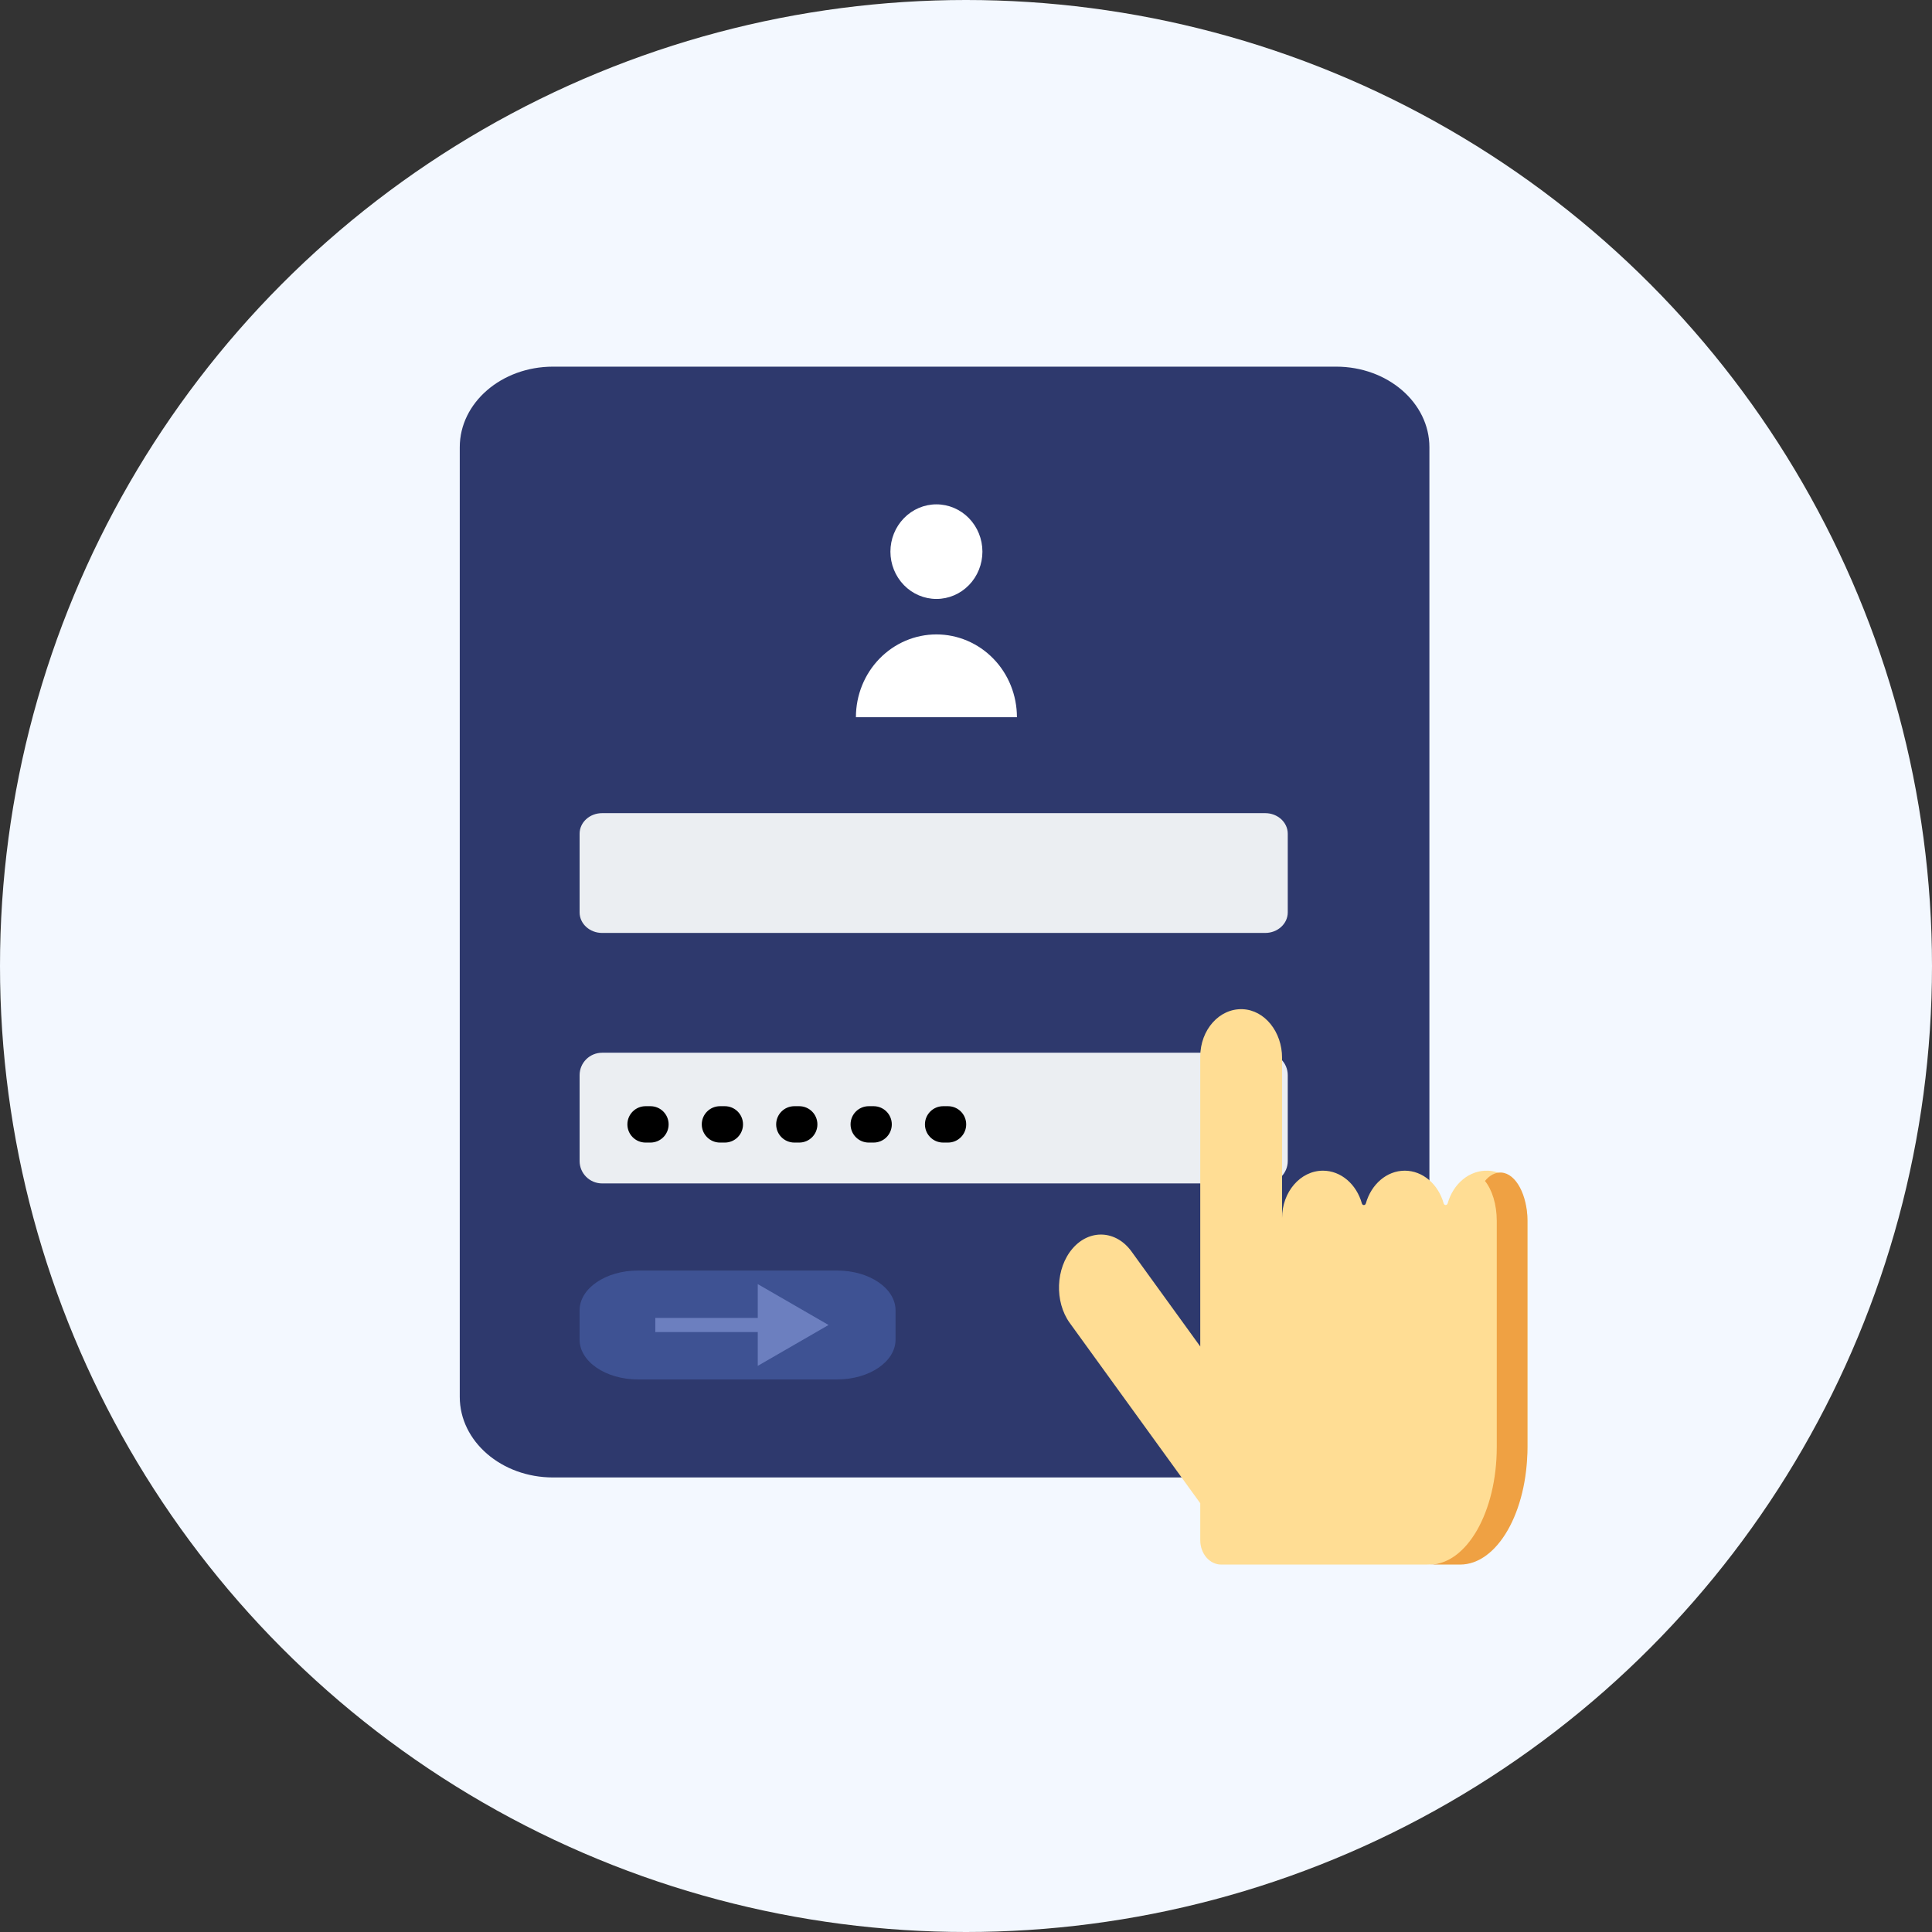 <svg width="140" height="140" viewBox="0 0 140 140" fill="none" xmlns="http://www.w3.org/2000/svg">
<rect x="0" y="0" width="140" height="140" fill="#333333" stroke="none"/>
<circle cx="70" cy="70" r="70" fill="#F3F8FF"/>
<path d="M96.821 107.062H40.075C36.342 107.062 33.316 104.448 33.316 101.224V32.408C33.316 29.183 36.342 26.569 40.075 26.569H96.821C100.554 26.569 103.58 29.183 103.58 32.408V101.224C103.58 104.448 100.554 107.062 96.821 107.062Z" fill="#2E396D"/>
<path d="M91.685 85.755H43.631C42.73 85.755 42 85.027 42 84.129V77.911C42 77.013 42.73 76.285 43.631 76.285H91.685C92.585 76.285 93.316 77.013 93.316 77.911V84.129C93.316 85.027 92.586 85.755 91.685 85.755Z" fill="#EBEEF2"/>
<path d="M107.83 84.834C106.47 84.778 105.305 85.785 104.905 87.194C104.858 87.361 104.659 87.365 104.612 87.198C104.224 85.824 103.109 84.832 101.794 84.832C100.479 84.832 99.364 85.825 98.976 87.2C98.93 87.365 98.731 87.365 98.685 87.2C98.298 85.825 97.182 84.832 95.867 84.832C94.23 84.832 92.903 86.37 92.903 88.267V76.646C92.903 74.783 91.653 73.197 90.047 73.13C88.361 73.061 86.975 74.625 86.975 76.564V97.571L81.992 90.686C80.874 89.142 78.953 89.045 77.724 90.47C76.494 91.895 76.403 94.325 77.52 95.869L86.975 108.93V111.611C86.975 112.585 87.656 113.375 88.497 113.375H103.309C107.383 113.375 110.686 109.547 110.686 104.824V88.349C110.686 86.487 109.436 84.9 107.83 84.834Z" fill="#FFDD94"/>
<path d="M108.796 84.968C108.353 84.94 107.941 85.169 107.605 85.576C108.125 86.214 108.461 87.284 108.461 88.467V104.865C108.461 109.565 106.276 113.375 103.58 113.375H105.805C108.5 113.375 110.685 109.565 110.685 104.865V88.467C110.685 86.613 109.859 85.034 108.796 84.968Z" fill="#EFA143"/>
<path d="M60.664 99.959H46.23C43.894 99.959 42 98.668 42 97.075V94.952C42 93.359 43.894 92.068 46.23 92.068H60.664C63.001 92.068 64.895 93.359 64.895 94.952V97.075C64.895 98.668 63.001 99.959 60.664 99.959Z" fill="#3E5293"/>
<path d="M60.041 96.014L54.91 93.051V98.976L60.041 96.014ZM47.486 96.527H55.423V95.501H47.486V96.527Z" fill="#6C7FBF"/>
<path d="M91.685 67.604H43.631C42.73 67.604 42 66.937 42 66.114V60.414C42 59.591 42.73 58.924 43.631 58.924H91.685C92.585 58.924 93.316 59.591 93.316 60.414V66.114C93.316 66.937 92.586 67.604 91.685 67.604Z" fill="#EBEEF2"/>
<path d="M47.133 80.159H46.781C46.053 80.159 45.463 80.749 45.463 81.477C45.463 82.205 46.053 82.795 46.781 82.795H47.133C47.861 82.795 48.451 82.205 48.451 81.477C48.451 80.749 47.861 80.159 47.133 80.159Z" fill="black"/>
<path d="M52.523 80.159H52.172C51.444 80.159 50.853 80.749 50.853 81.477C50.853 82.205 51.444 82.795 52.172 82.795H52.523C53.252 82.795 53.842 82.205 53.842 81.477C53.842 80.749 53.252 80.159 52.523 80.159Z" fill="black"/>
<path d="M57.914 80.159H57.562C56.834 80.159 56.244 80.749 56.244 81.477C56.244 82.205 56.834 82.795 57.562 82.795H57.914C58.642 82.795 59.232 82.205 59.232 81.477C59.232 80.749 58.642 80.159 57.914 80.159Z" fill="black"/>
<path d="M63.305 80.159H62.953C62.225 80.159 61.635 80.749 61.635 81.477C61.635 82.205 62.225 82.795 62.953 82.795H63.305C64.033 82.795 64.623 82.205 64.623 81.477C64.623 80.749 64.033 80.159 63.305 80.159Z" fill="black"/>
<path d="M68.695 80.159H68.344C67.616 80.159 67.025 80.749 67.025 81.477C67.025 82.205 67.616 82.795 68.344 82.795H68.695C69.423 82.795 70.014 82.205 70.014 81.477C70.014 80.749 69.423 80.159 68.695 80.159Z" fill="black"/>
<path d="M71.19 39.974C71.19 40.883 70.839 41.755 70.214 42.398C69.589 43.041 68.741 43.402 67.857 43.402C66.973 43.402 66.125 43.041 65.5 42.398C64.875 41.755 64.523 40.883 64.523 39.974C64.523 39.066 64.875 38.194 65.5 37.551C66.125 36.908 66.973 36.547 67.857 36.547C68.741 36.547 69.589 36.908 70.214 37.551C70.839 38.194 71.19 39.066 71.19 39.974ZM67.857 45.972C66.31 45.972 64.826 46.604 63.732 47.729C62.638 48.853 62.023 50.379 62.023 51.97H73.69C73.69 50.379 73.076 48.853 71.982 47.729C70.888 46.604 69.404 45.972 67.857 45.972Z" fill="white"/>
</svg>
